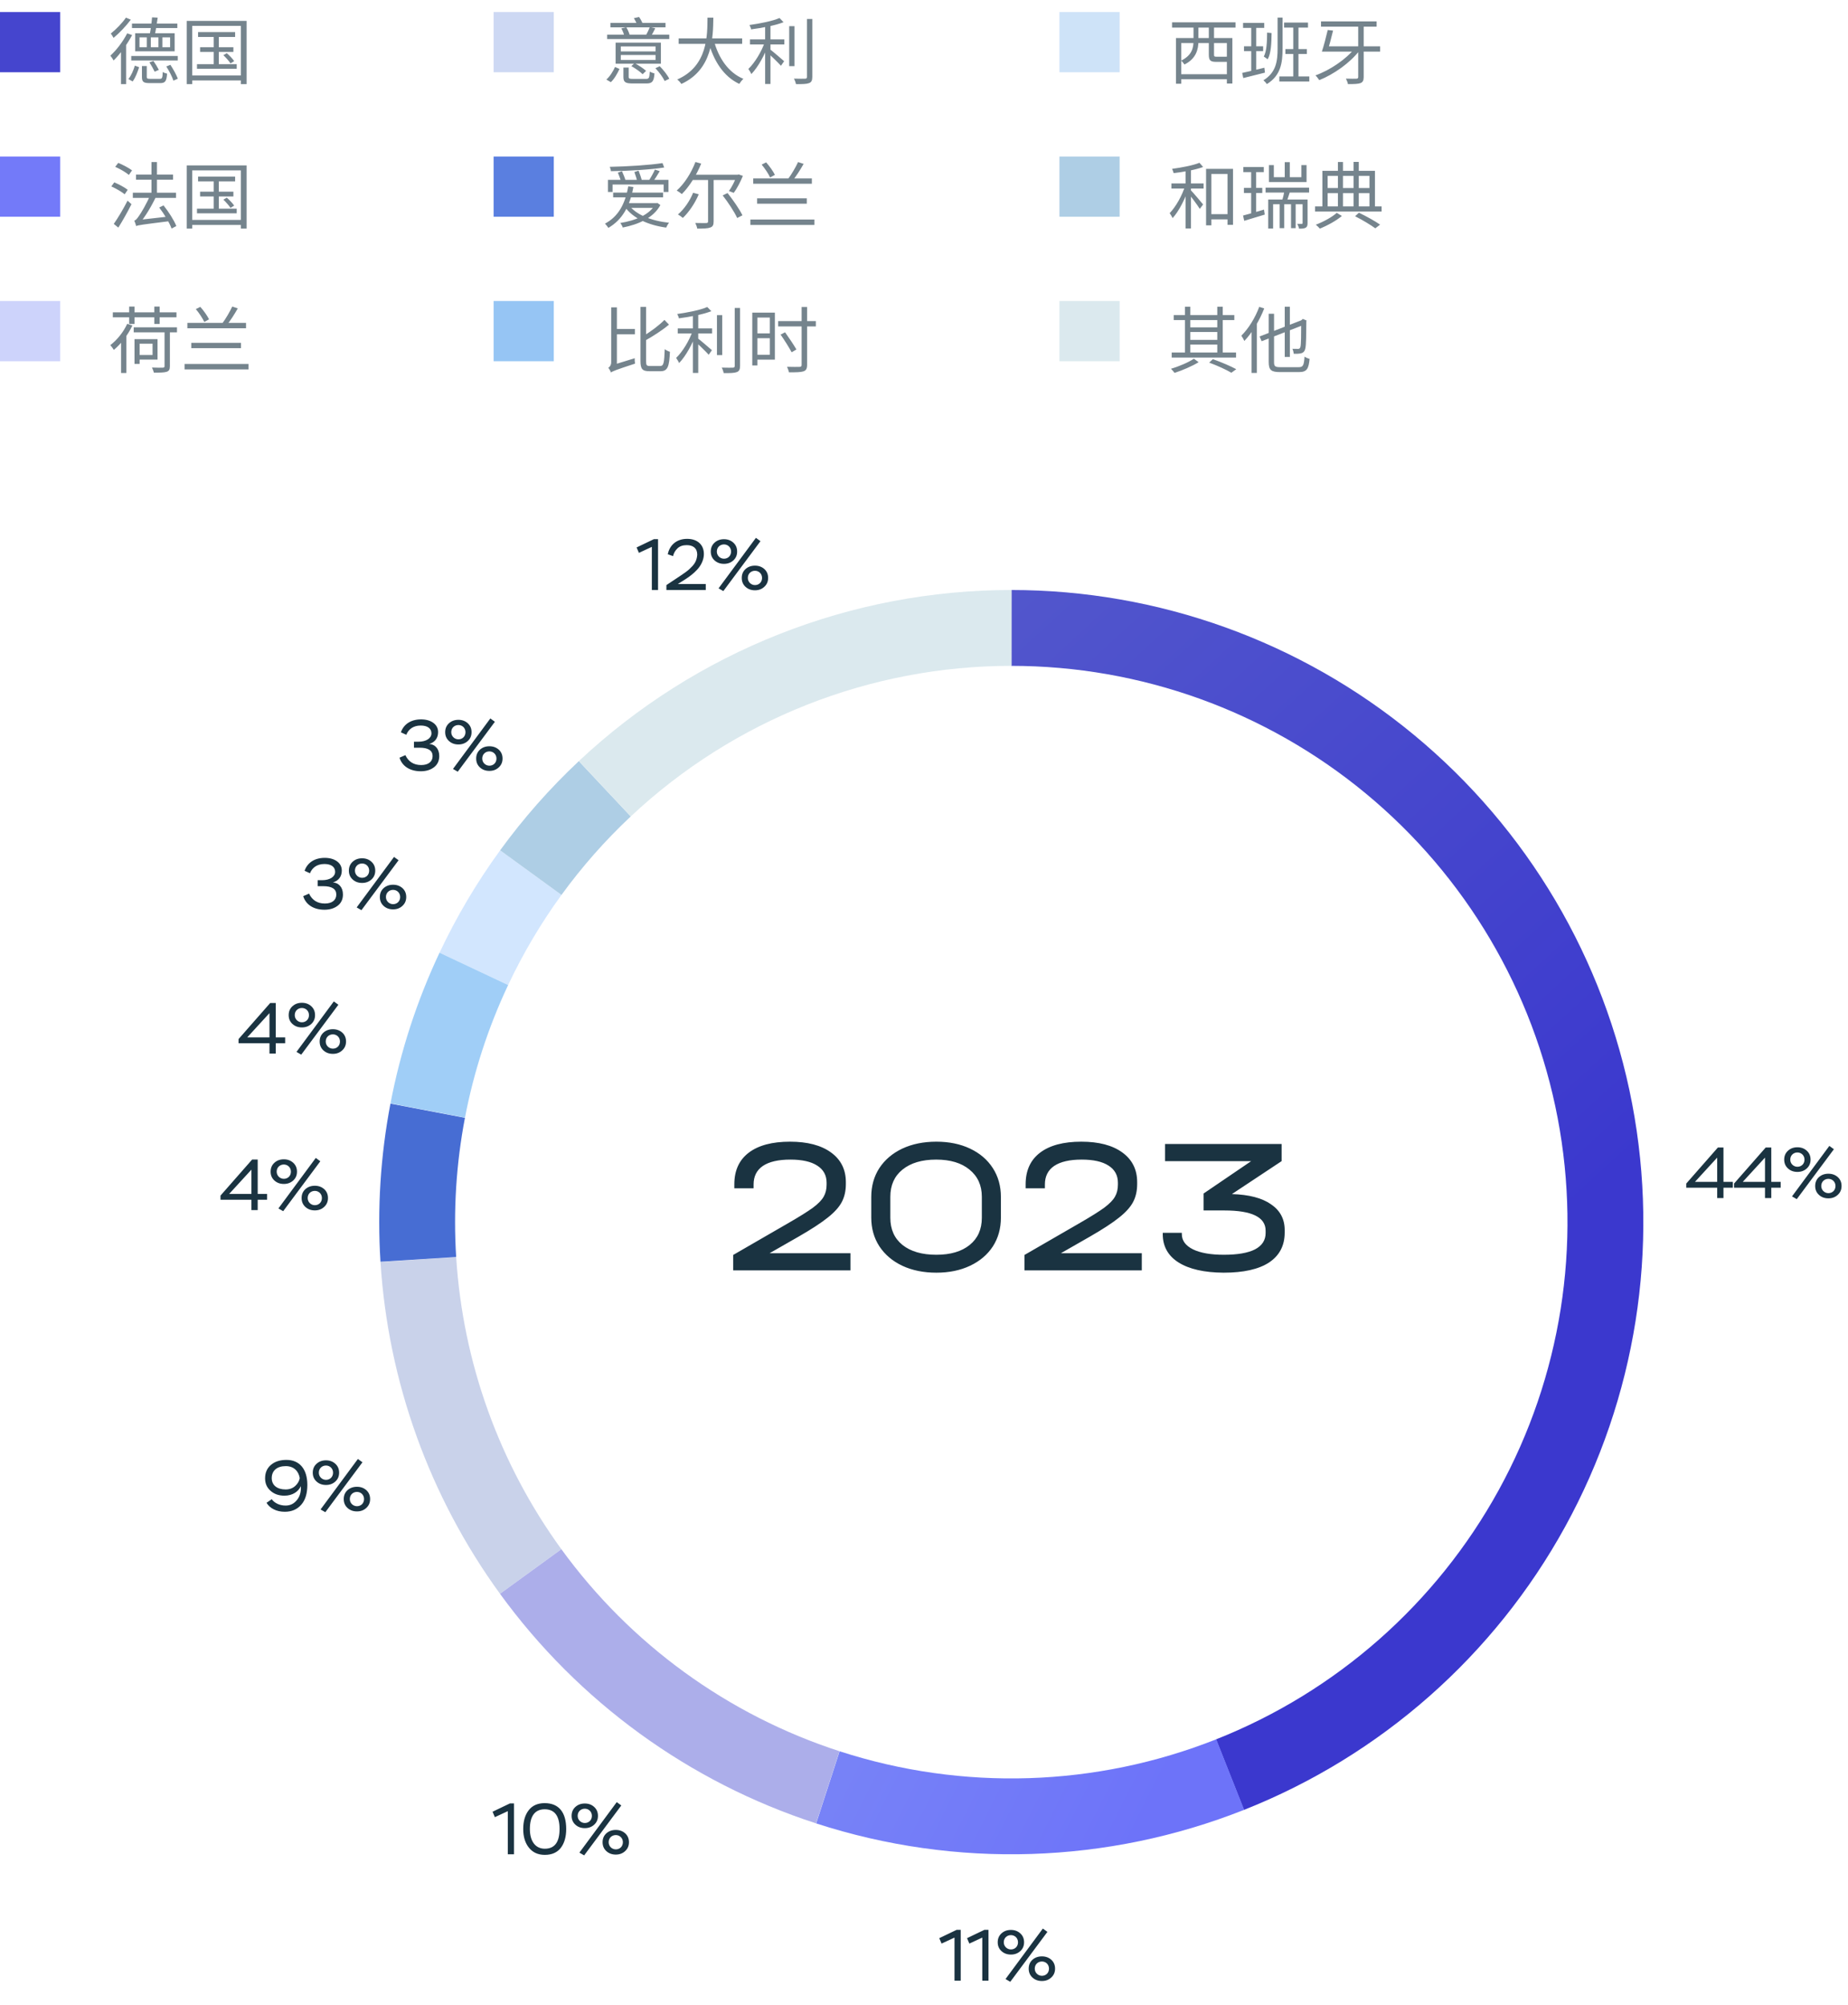 <svg width="307" height="333" viewBox="0 0 307 333" fill="none" xmlns="http://www.w3.org/2000/svg">
<path d="M286.312 199H285.268V197.284H280.132V196.588L285.388 190.6H286.312V196.312H287.872V197.284H286.312V199ZM285.268 192.28L281.572 196.312H285.268V192.28ZM294.255 199H293.211V197.284H288.075V196.588L293.331 190.6H294.255V196.312H295.815V197.284H294.255V199ZM293.211 192.28L289.515 196.312H293.211V192.28ZM298.489 199.18L297.697 198.724L303.901 190.336L304.657 190.888L298.489 199.18ZM296.401 192.616C296.401 192.016 296.605 191.524 297.025 191.14C297.445 190.756 297.961 190.564 298.597 190.564C299.221 190.564 299.737 190.756 300.157 191.14C300.577 191.524 300.781 192.016 300.781 192.616C300.781 193.204 300.577 193.696 300.157 194.08C299.737 194.464 299.221 194.656 298.597 194.656C297.961 194.656 297.445 194.464 297.025 194.08C296.605 193.696 296.401 193.204 296.401 192.616ZM297.409 192.616C297.409 193.3 297.961 193.804 298.597 193.804C299.257 193.804 299.773 193.324 299.773 192.616C299.773 191.908 299.233 191.428 298.597 191.428C297.937 191.428 297.409 191.908 297.409 192.616ZM302.173 198.472C301.753 198.088 301.549 197.596 301.549 196.996C301.549 196.396 301.753 195.904 302.173 195.52C302.593 195.148 303.109 194.956 303.745 194.956C304.369 194.956 304.885 195.148 305.305 195.52C305.725 195.904 305.929 196.396 305.929 196.996C305.929 197.584 305.725 198.076 305.305 198.46C304.885 198.856 304.369 199.048 303.745 199.048C303.109 199.048 302.593 198.856 302.173 198.472ZM302.557 196.996C302.557 197.68 303.109 198.184 303.745 198.184C304.405 198.184 304.921 197.704 304.921 196.996C304.921 196.288 304.381 195.808 303.745 195.808C303.085 195.808 302.557 196.288 302.557 196.996Z" fill="#1A3341"/>
<path d="M156.42 322.832L156.036 321.932L158.916 320.552H159.6V329H158.568V321.836L156.42 322.832ZM161.034 322.832L160.65 321.932L163.53 320.552H164.214V329H163.182V321.836L161.034 322.832ZM167.833 329.18L167.041 328.724L173.245 320.336L174.001 320.888L167.833 329.18ZM165.745 322.616C165.745 322.016 165.949 321.524 166.369 321.14C166.789 320.756 167.305 320.564 167.941 320.564C168.565 320.564 169.081 320.756 169.501 321.14C169.921 321.524 170.125 322.016 170.125 322.616C170.125 323.204 169.921 323.696 169.501 324.08C169.081 324.464 168.565 324.656 167.941 324.656C167.305 324.656 166.789 324.464 166.369 324.08C165.949 323.696 165.745 323.204 165.745 322.616ZM166.753 322.616C166.753 323.3 167.305 323.804 167.941 323.804C168.601 323.804 169.117 323.324 169.117 322.616C169.117 321.908 168.577 321.428 167.941 321.428C167.281 321.428 166.753 321.908 166.753 322.616ZM171.517 328.472C171.097 328.088 170.893 327.596 170.893 326.996C170.893 326.396 171.097 325.904 171.517 325.52C171.937 325.148 172.453 324.956 173.089 324.956C173.713 324.956 174.229 325.148 174.649 325.52C175.069 325.904 175.273 326.396 175.273 326.996C175.273 327.584 175.069 328.076 174.649 328.46C174.229 328.856 173.713 329.048 173.089 329.048C172.453 329.048 171.937 328.856 171.517 328.472ZM171.901 326.996C171.901 327.68 172.453 328.184 173.089 328.184C173.749 328.184 174.265 327.704 174.265 326.996C174.265 326.288 173.725 325.808 173.089 325.808C172.429 325.808 171.901 326.288 171.901 326.996Z" fill="#1A3341"/>
<path d="M82.211 301.832L81.827 300.932L84.707 299.552H85.391V308H84.359V300.836L82.211 301.832ZM86.921 303.8C86.921 302.504 87.221 301.46 87.833 300.68C88.433 299.9 89.321 299.504 90.485 299.504C92.873 299.504 94.061 301.076 94.061 303.8C94.061 305.108 93.761 306.14 93.173 306.92C92.573 307.7 91.685 308.096 90.509 308.096C89.381 308.096 88.505 307.7 87.869 306.908C87.233 306.116 86.921 305.084 86.921 303.8ZM88.025 303.8C88.025 305.852 88.961 307.076 90.509 307.076C92.141 307.076 92.957 305.984 92.957 303.8C92.957 301.616 92.129 300.524 90.485 300.524C88.817 300.524 88.025 301.724 88.025 303.8ZM97.045 308.18L96.253 307.724L102.457 299.336L103.213 299.888L97.045 308.18ZM94.957 301.616C94.957 301.016 95.161 300.524 95.581 300.14C96.001 299.756 96.517 299.564 97.153 299.564C97.777 299.564 98.293 299.756 98.713 300.14C99.133 300.524 99.337 301.016 99.337 301.616C99.337 302.204 99.133 302.696 98.713 303.08C98.293 303.464 97.777 303.656 97.153 303.656C96.517 303.656 96.001 303.464 95.581 303.08C95.161 302.696 94.957 302.204 94.957 301.616ZM95.965 301.616C95.965 302.3 96.517 302.804 97.153 302.804C97.813 302.804 98.329 302.324 98.329 301.616C98.329 300.908 97.789 300.428 97.153 300.428C96.493 300.428 95.965 300.908 95.965 301.616ZM100.729 307.472C100.309 307.088 100.105 306.596 100.105 305.996C100.105 305.396 100.309 304.904 100.729 304.52C101.149 304.148 101.665 303.956 102.301 303.956C102.925 303.956 103.441 304.148 103.861 304.52C104.281 304.904 104.485 305.396 104.485 305.996C104.485 306.584 104.281 307.076 103.861 307.46C103.441 307.856 102.925 308.048 102.301 308.048C101.665 308.048 101.149 307.856 100.729 307.472ZM101.113 305.996C101.113 306.68 101.665 307.184 102.301 307.184C102.961 307.184 103.477 306.704 103.477 305.996C103.477 305.288 102.937 304.808 102.301 304.808C101.641 304.808 101.113 305.288 101.113 305.996Z" fill="#1A3341"/>
<path d="M51.057 246.644C51.057 248.072 50.721 249.176 50.038 249.944C49.353 250.724 48.441 251.108 47.301 251.108C45.91 251.108 44.818 250.52 44.278 249.62L45.142 249.02C45.621 249.692 46.498 250.076 47.446 250.076C48.225 250.076 48.849 249.764 49.342 249.14C49.834 248.528 50.038 247.76 49.977 246.848C49.581 247.76 48.586 248.432 47.254 248.432C46.318 248.432 45.55 248.168 44.95 247.628C44.337 247.1 44.038 246.404 44.038 245.552C44.038 244.616 44.361 243.872 45.01 243.32C45.657 242.768 46.522 242.492 47.59 242.492C49.749 242.492 51.057 244.004 51.057 246.644ZM49.797 245.516C49.617 244.4 48.849 243.524 47.469 243.524C46.029 243.524 45.142 244.268 45.142 245.516C45.142 246.704 46.041 247.4 47.446 247.4C48.081 247.4 48.621 247.208 49.041 246.824C49.462 246.44 49.714 246.008 49.797 245.516ZM54.045 251.18L53.253 250.724L59.457 242.336L60.213 242.888L54.045 251.18ZM51.957 244.616C51.957 244.016 52.161 243.524 52.581 243.14C53.001 242.756 53.517 242.564 54.153 242.564C54.777 242.564 55.293 242.756 55.713 243.14C56.133 243.524 56.337 244.016 56.337 244.616C56.337 245.204 56.133 245.696 55.713 246.08C55.293 246.464 54.777 246.656 54.153 246.656C53.517 246.656 53.001 246.464 52.581 246.08C52.161 245.696 51.957 245.204 51.957 244.616ZM52.965 244.616C52.965 245.3 53.517 245.804 54.153 245.804C54.813 245.804 55.329 245.324 55.329 244.616C55.329 243.908 54.789 243.428 54.153 243.428C53.493 243.428 52.965 243.908 52.965 244.616ZM57.729 250.472C57.309 250.088 57.105 249.596 57.105 248.996C57.105 248.396 57.309 247.904 57.729 247.52C58.149 247.148 58.665 246.956 59.301 246.956C59.925 246.956 60.441 247.148 60.861 247.52C61.281 247.904 61.485 248.396 61.485 248.996C61.485 249.584 61.281 250.076 60.861 250.46C60.441 250.856 59.925 251.048 59.301 251.048C58.665 251.048 58.149 250.856 57.729 250.472ZM58.113 248.996C58.113 249.68 58.665 250.184 59.301 250.184C59.961 250.184 60.477 249.704 60.477 248.996C60.477 248.288 59.937 247.808 59.301 247.808C58.641 247.808 58.113 248.288 58.113 248.996Z" fill="#1A3341"/>
<path d="M42.811 201H41.767V199.284H36.631V198.588L41.887 192.6H42.811V198.312H44.371V199.284H42.811V201ZM41.767 194.28L38.071 198.312H41.767V194.28ZM47.045 201.18L46.253 200.724L52.457 192.336L53.213 192.888L47.045 201.18ZM44.957 194.616C44.957 194.016 45.161 193.524 45.581 193.14C46.001 192.756 46.517 192.564 47.153 192.564C47.777 192.564 48.293 192.756 48.713 193.14C49.133 193.524 49.337 194.016 49.337 194.616C49.337 195.204 49.133 195.696 48.713 196.08C48.293 196.464 47.777 196.656 47.153 196.656C46.517 196.656 46.001 196.464 45.581 196.08C45.161 195.696 44.957 195.204 44.957 194.616ZM45.965 194.616C45.965 195.3 46.517 195.804 47.153 195.804C47.813 195.804 48.329 195.324 48.329 194.616C48.329 193.908 47.789 193.428 47.153 193.428C46.493 193.428 45.965 193.908 45.965 194.616ZM50.729 200.472C50.309 200.088 50.105 199.596 50.105 198.996C50.105 198.396 50.309 197.904 50.729 197.52C51.149 197.148 51.665 196.956 52.301 196.956C52.925 196.956 53.441 197.148 53.861 197.52C54.281 197.904 54.485 198.396 54.485 198.996C54.485 199.584 54.281 200.076 53.861 200.46C53.441 200.856 52.925 201.048 52.301 201.048C51.665 201.048 51.149 200.856 50.729 200.472ZM51.113 198.996C51.113 199.68 51.665 200.184 52.301 200.184C52.961 200.184 53.477 199.704 53.477 198.996C53.477 198.288 52.937 197.808 52.301 197.808C51.641 197.808 51.113 198.288 51.113 198.996Z" fill="#1A3341"/>
<path d="M45.811 175H44.767V173.284H39.631V172.588L44.887 166.6H45.811V172.312H47.371V173.284H45.811V175ZM44.767 168.28L41.071 172.312H44.767V168.28ZM50.045 175.18L49.253 174.724L55.457 166.336L56.213 166.888L50.045 175.18ZM47.957 168.616C47.957 168.016 48.161 167.524 48.581 167.14C49.001 166.756 49.517 166.564 50.153 166.564C50.777 166.564 51.293 166.756 51.713 167.14C52.133 167.524 52.337 168.016 52.337 168.616C52.337 169.204 52.133 169.696 51.713 170.08C51.293 170.464 50.777 170.656 50.153 170.656C49.517 170.656 49.001 170.464 48.581 170.08C48.161 169.696 47.957 169.204 47.957 168.616ZM48.965 168.616C48.965 169.3 49.517 169.804 50.153 169.804C50.813 169.804 51.329 169.324 51.329 168.616C51.329 167.908 50.789 167.428 50.153 167.428C49.493 167.428 48.965 167.908 48.965 168.616ZM53.729 174.472C53.309 174.088 53.105 173.596 53.105 172.996C53.105 172.396 53.309 171.904 53.729 171.52C54.149 171.148 54.665 170.956 55.301 170.956C55.925 170.956 56.441 171.148 56.861 171.52C57.281 171.904 57.485 172.396 57.485 172.996C57.485 173.584 57.281 174.076 56.861 174.46C56.441 174.856 55.925 175.048 55.301 175.048C54.665 175.048 54.149 174.856 53.729 174.472ZM54.113 172.996C54.113 173.68 54.665 174.184 55.301 174.184C55.961 174.184 56.477 173.704 56.477 172.996C56.477 172.288 55.937 171.808 55.301 171.808C54.641 171.808 54.113 172.288 54.113 172.996Z" fill="#1A3341"/>
<path d="M51.499 145.048L50.599 144.64C51.043 143.344 52.207 142.492 53.947 142.492C54.775 142.492 55.459 142.684 55.987 143.068C56.515 143.452 56.779 143.968 56.779 144.604C56.779 145.576 56.263 146.296 55.303 146.572C56.227 146.632 56.971 147.328 56.971 148.576C56.971 149.368 56.683 149.992 56.107 150.436C55.531 150.88 54.799 151.108 53.899 151.108C52.063 151.108 50.791 150.232 50.371 148.852L51.343 148.432C51.859 149.524 52.735 150.076 53.971 150.076C55.135 150.076 55.867 149.536 55.867 148.588C55.867 147.664 55.147 147.196 53.707 147.196H52.771V146.2H53.515C54.823 146.2 55.675 145.612 55.675 144.808C55.675 143.98 54.991 143.512 53.899 143.512C52.615 143.512 51.835 144.172 51.499 145.048ZM60.045 151.18L59.253 150.724L65.457 142.336L66.213 142.888L60.045 151.18ZM57.957 144.616C57.957 144.016 58.161 143.524 58.581 143.14C59.001 142.756 59.517 142.564 60.153 142.564C60.777 142.564 61.293 142.756 61.713 143.14C62.133 143.524 62.337 144.016 62.337 144.616C62.337 145.204 62.133 145.696 61.713 146.08C61.293 146.464 60.777 146.656 60.153 146.656C59.517 146.656 59.001 146.464 58.581 146.08C58.161 145.696 57.957 145.204 57.957 144.616ZM58.965 144.616C58.965 145.3 59.517 145.804 60.153 145.804C60.813 145.804 61.329 145.324 61.329 144.616C61.329 143.908 60.789 143.428 60.153 143.428C59.493 143.428 58.965 143.908 58.965 144.616ZM63.729 150.472C63.309 150.088 63.105 149.596 63.105 148.996C63.105 148.396 63.309 147.904 63.729 147.52C64.149 147.148 64.665 146.956 65.301 146.956C65.925 146.956 66.441 147.148 66.861 147.52C67.281 147.904 67.485 148.396 67.485 148.996C67.485 149.584 67.281 150.076 66.861 150.46C66.441 150.856 65.925 151.048 65.301 151.048C64.665 151.048 64.149 150.856 63.729 150.472ZM64.113 148.996C64.113 149.68 64.665 150.184 65.301 150.184C65.961 150.184 66.477 149.704 66.477 148.996C66.477 148.288 65.937 147.808 65.301 147.808C64.641 147.808 64.113 148.288 64.113 148.996Z" fill="#1A3341"/>
<path d="M67.499 122.048L66.599 121.64C67.043 120.344 68.207 119.492 69.947 119.492C70.775 119.492 71.459 119.684 71.987 120.068C72.515 120.452 72.779 120.968 72.779 121.604C72.779 122.576 72.263 123.296 71.303 123.572C72.227 123.632 72.971 124.328 72.971 125.576C72.971 126.368 72.683 126.992 72.107 127.436C71.531 127.88 70.799 128.108 69.899 128.108C68.063 128.108 66.791 127.232 66.371 125.852L67.343 125.432C67.859 126.524 68.735 127.076 69.971 127.076C71.135 127.076 71.867 126.536 71.867 125.588C71.867 124.664 71.147 124.196 69.707 124.196H68.771V123.2H69.515C70.823 123.2 71.675 122.612 71.675 121.808C71.675 120.98 70.991 120.512 69.899 120.512C68.615 120.512 67.835 121.172 67.499 122.048ZM76.045 128.18L75.253 127.724L81.457 119.336L82.213 119.888L76.045 128.18ZM73.957 121.616C73.957 121.016 74.161 120.524 74.581 120.14C75.001 119.756 75.517 119.564 76.153 119.564C76.777 119.564 77.293 119.756 77.713 120.14C78.133 120.524 78.337 121.016 78.337 121.616C78.337 122.204 78.133 122.696 77.713 123.08C77.293 123.464 76.777 123.656 76.153 123.656C75.517 123.656 75.001 123.464 74.581 123.08C74.161 122.696 73.957 122.204 73.957 121.616ZM74.965 121.616C74.965 122.3 75.517 122.804 76.153 122.804C76.813 122.804 77.329 122.324 77.329 121.616C77.329 120.908 76.789 120.428 76.153 120.428C75.493 120.428 74.965 120.908 74.965 121.616ZM79.729 127.472C79.309 127.088 79.105 126.596 79.105 125.996C79.105 125.396 79.309 124.904 79.729 124.52C80.149 124.148 80.665 123.956 81.301 123.956C81.925 123.956 82.441 124.148 82.861 124.52C83.281 124.904 83.485 125.396 83.485 125.996C83.485 126.584 83.281 127.076 82.861 127.46C82.441 127.856 81.925 128.048 81.301 128.048C80.665 128.048 80.149 127.856 79.729 127.472ZM80.113 125.996C80.113 126.68 80.665 127.184 81.301 127.184C81.961 127.184 82.477 126.704 82.477 125.996C82.477 125.288 81.937 124.808 81.301 124.808C80.641 124.808 80.113 125.288 80.113 125.996Z" fill="#1A3341"/>
<path d="M106.139 91.832L105.755 90.932L108.635 89.552H109.319V98H108.287V90.836L106.139 91.832ZM111.81 92.372L110.934 92.06C111.234 90.572 112.362 89.504 114.15 89.504C115.878 89.504 116.934 90.5 116.934 92.024C116.934 92.828 116.586 93.632 116.154 94.208C115.938 94.508 115.662 94.796 115.338 95.096C114.678 95.684 114.21 95.996 113.526 96.428L112.602 97.004H117.246V98H110.706V97.184L112.53 95.972C112.854 95.768 113.082 95.612 113.214 95.516C113.346 95.432 113.562 95.276 113.85 95.072C114.138 94.868 114.354 94.688 114.498 94.556C114.63 94.424 114.81 94.256 115.014 94.04C115.566 93.44 115.77 92.888 115.83 92.132C115.83 91.04 115.122 90.548 114.078 90.548C113.43 90.548 112.914 90.728 112.542 91.088C112.17 91.448 111.918 91.88 111.81 92.372ZM120.165 98.18L119.373 97.724L125.577 89.336L126.333 89.888L120.165 98.18ZM118.077 91.616C118.077 91.016 118.281 90.524 118.701 90.14C119.121 89.756 119.637 89.564 120.273 89.564C120.897 89.564 121.413 89.756 121.833 90.14C122.253 90.524 122.457 91.016 122.457 91.616C122.457 92.204 122.253 92.696 121.833 93.08C121.413 93.464 120.897 93.656 120.273 93.656C119.637 93.656 119.121 93.464 118.701 93.08C118.281 92.696 118.077 92.204 118.077 91.616ZM119.085 91.616C119.085 92.3 119.637 92.804 120.273 92.804C120.933 92.804 121.449 92.324 121.449 91.616C121.449 90.908 120.909 90.428 120.273 90.428C119.613 90.428 119.085 90.908 119.085 91.616ZM123.849 97.472C123.429 97.088 123.225 96.596 123.225 95.996C123.225 95.396 123.429 94.904 123.849 94.52C124.269 94.148 124.785 93.956 125.421 93.956C126.045 93.956 126.561 94.148 126.981 94.52C127.401 94.904 127.605 95.396 127.605 95.996C127.605 96.584 127.401 97.076 126.981 97.46C126.561 97.856 126.045 98.048 125.421 98.048C124.785 98.048 124.269 97.856 123.849 97.472ZM124.233 95.996C124.233 96.68 124.785 97.184 125.421 97.184C126.081 97.184 126.597 96.704 126.597 95.996C126.597 95.288 126.057 94.808 125.421 94.808C124.761 94.808 124.233 95.288 124.233 95.996Z" fill="#1A3341"/>
<path d="M141.287 208.163V211.011H121.799V208.451L131.047 203.107C132.86 202.061 134.204 201.219 135.079 200.579C135.954 199.917 136.54 199.309 136.839 198.755C137.159 198.2 137.319 197.539 137.319 196.771V196.451C137.319 195.213 136.796 194.264 135.751 193.603C134.727 192.941 133.244 192.611 131.303 192.611C129.298 192.611 127.772 192.963 126.727 193.667C125.703 194.371 125.191 195.395 125.191 196.739V197.379H121.991V196.707C121.991 194.424 122.791 192.675 124.391 191.459C125.991 190.243 128.274 189.635 131.239 189.635C134.14 189.635 136.412 190.232 138.055 191.427C139.698 192.621 140.519 194.264 140.519 196.355V196.675C140.519 197.805 140.295 198.797 139.847 199.651C139.399 200.504 138.62 201.368 137.511 202.243C136.423 203.117 134.823 204.163 132.711 205.379L127.847 208.163H141.287ZM155.555 211.395C153.422 211.395 151.534 211.011 149.891 210.243C148.27 209.475 147.001 208.397 146.083 207.011C145.187 205.624 144.739 204.035 144.739 202.243V198.819C144.739 197.005 145.187 195.405 146.083 194.019C147.001 192.632 148.27 191.555 149.891 190.787C151.534 190.019 153.422 189.635 155.555 189.635C157.667 189.635 159.534 190.019 161.155 190.787C162.777 191.555 164.035 192.632 164.931 194.019C165.827 195.405 166.275 197.005 166.275 198.819V202.243C166.275 204.056 165.827 205.656 164.931 207.043C164.035 208.408 162.777 209.475 161.155 210.243C159.534 211.011 157.667 211.395 155.555 211.395ZM155.555 208.419C157.902 208.419 159.747 207.875 161.091 206.787C162.435 205.699 163.107 204.195 163.107 202.275V198.787C163.107 196.888 162.425 195.384 161.059 194.275C159.715 193.165 157.87 192.611 155.523 192.611C153.155 192.611 151.289 193.165 149.923 194.275C148.579 195.363 147.907 196.867 147.907 198.787V202.275C147.907 204.195 148.579 205.699 149.923 206.787C151.289 207.875 153.166 208.419 155.555 208.419ZM189.68 208.163V211.011H170.192V208.451L179.44 203.107C181.253 202.061 182.597 201.219 183.472 200.579C184.346 199.917 184.933 199.309 185.232 198.755C185.552 198.2 185.712 197.539 185.712 196.771V196.451C185.712 195.213 185.189 194.264 184.144 193.603C183.12 192.941 181.637 192.611 179.696 192.611C177.69 192.611 176.165 192.963 175.12 193.667C174.096 194.371 173.584 195.395 173.584 196.739V197.379H170.384V196.707C170.384 194.424 171.184 192.675 172.784 191.459C174.384 190.243 176.666 189.635 179.632 189.635C182.533 189.635 184.805 190.232 186.448 191.427C188.09 192.621 188.912 194.264 188.912 196.355V196.675C188.912 197.805 188.688 198.797 188.24 199.651C187.792 200.504 187.013 201.368 185.904 202.243C184.816 203.117 183.216 204.163 181.104 205.379L176.24 208.163H189.68ZM204.652 198.339C207.489 198.424 209.654 198.989 211.148 200.035C212.662 201.059 213.42 202.488 213.42 204.323V204.739C213.42 206.893 212.556 208.547 210.828 209.699C209.1 210.829 206.582 211.395 203.276 211.395C200.054 211.373 197.558 210.808 195.788 209.699C194.038 208.589 193.164 207.021 193.164 204.995V204.771H196.332V204.995C196.332 206.061 196.95 206.904 198.188 207.523C199.425 208.12 201.132 208.419 203.308 208.419C205.59 208.419 207.318 208.12 208.492 207.523C209.665 206.904 210.252 205.997 210.252 204.803V204.419C210.252 202.179 207.969 201.059 203.404 201.059H199.948V198.243L207.852 192.867H193.548V190.019H212.908V192.867L204.652 198.339Z" fill="#1A3341"/>
<path d="M168 98C192.434 98 216.103 106.521 234.93 122.096C253.756 137.671 266.562 159.324 271.14 183.325C275.719 207.326 271.783 232.173 260.012 253.584C248.241 274.996 229.371 291.632 206.653 300.627L202.015 288.911C222.007 280.996 238.612 266.356 248.971 247.514C259.329 228.672 262.792 206.807 258.763 185.686C254.734 164.565 243.465 145.51 226.898 131.805C210.331 118.099 189.502 110.6 168 110.6V98Z" fill="url(#paint0_linear_7005_27940)"/>
<path d="M206.688 300.613C183.974 309.615 158.83 310.415 135.589 302.873L139.479 290.888C159.931 297.525 182.057 296.822 202.046 288.899L206.688 300.613Z" fill="url(#paint1_linear_7005_27940)"/>
<path d="M83.059 264.725C71.346 248.607 64.461 229.488 63.208 209.603L75.783 208.81C76.885 226.309 82.944 243.134 93.252 257.318L83.059 264.725Z" fill="url(#paint2_linear_7005_27940)"/>
<path d="M135.57 302.866C114.48 296.018 96.1 282.668 83.063 264.731L93.256 257.324C104.728 273.108 120.902 284.856 139.461 290.882L135.57 302.866Z" fill="url(#paint3_linear_7005_27940)"/>
<path d="M63.206 209.577C62.654 200.786 63.211 191.961 64.863 183.309L77.239 185.672C75.786 193.285 75.296 201.052 75.781 208.788L63.206 209.577Z" fill="url(#paint4_linear_7005_27940)"/>
<path d="M73.016 158.245C75.83 152.272 79.201 146.579 83.085 141.239L93.275 148.651C89.857 153.349 86.89 158.36 84.414 163.616L73.016 158.245Z" fill="url(#paint5_linear_7005_27940)"/>
<path d="M64.87 183.273C66.525 174.622 69.261 166.213 73.016 158.245L84.414 163.616C81.11 170.627 78.702 178.027 77.245 185.64L64.87 183.273Z" fill="url(#paint6_linear_7005_27940)"/>
<path d="M83.084 141.24C86.967 135.901 91.346 130.94 96.161 126.423L104.781 135.612C100.544 139.587 96.691 143.953 93.274 148.651L83.084 141.24Z" fill="#AECEE5"/>
<path d="M96.167 126.417C115.646 108.146 141.355 97.984 168.061 98L168.054 110.6C144.552 110.586 121.928 119.529 104.787 135.607L96.167 126.417Z" fill="#DBE9EE"/>
<rect y="2" width="10" height="10" fill="#4545CE"/>
<path d="M21.924 3.916H29.46V4.66H21.924V3.916ZM21.804 9.304H29.532V10.048H21.804V9.304ZM24.828 10.36L25.488 10.12C25.812 10.588 26.208 11.236 26.388 11.608L25.692 11.908C25.512 11.512 25.128 10.84 24.828 10.36ZM23.58 10.972H24.384V12.784C24.384 13.036 24.468 13.096 24.936 13.096C25.14 13.096 26.244 13.096 26.532 13.096C26.928 13.096 27 12.964 27.036 11.956C27.204 12.076 27.528 12.184 27.756 12.232C27.672 13.504 27.432 13.804 26.616 13.804C26.412 13.804 25.068 13.804 24.852 13.804C23.832 13.804 23.58 13.588 23.58 12.784V10.972ZM22.404 10.9L23.112 11.164C22.86 11.932 22.512 12.904 22.032 13.528L21.324 13.132C21.804 12.568 22.188 11.62 22.404 10.9ZM27.624 11.044L28.308 10.768C28.788 11.488 29.316 12.46 29.544 13.072L28.812 13.396C28.608 12.784 28.116 11.788 27.624 11.044ZM26.976 6.208V7.84H28.26V6.208H26.976ZM25.056 6.208V7.84H26.316V6.208H25.056ZM23.172 6.208V7.84H24.384V6.208H23.172ZM22.452 5.524H29.016V8.524H22.452V5.524ZM25.26 2.884L26.196 2.932C26.052 3.916 25.884 5.068 25.716 5.776L24.876 5.704C25.032 4.948 25.2 3.724 25.26 2.884ZM21.132 5.536L21.948 5.824C21.144 7.348 19.956 8.98 18.876 10.048C18.78 9.868 18.504 9.436 18.336 9.244C19.356 8.32 20.436 6.892 21.132 5.536ZM20.916 2.932L21.732 3.268C20.976 4.288 19.836 5.488 18.864 6.292C18.768 6.1 18.552 5.752 18.408 5.572C19.284 4.876 20.352 3.784 20.916 2.932ZM20.1 7.78L20.52 7.348L20.952 7.48V13.972H20.1V7.78ZM32.904 5.332H39.06V6.136H32.904V5.332ZM33.24 7.84H38.772V8.632H33.24V7.84ZM32.724 10.66H39.324V11.428H32.724V10.66ZM35.508 5.584H36.348V11.068H35.508V5.584ZM37.104 9.16L37.68 8.836C38.136 9.232 38.664 9.784 38.904 10.156L38.292 10.528C38.052 10.156 37.536 9.568 37.104 9.16ZM31.02 3.472H40.968V13.972H40.008V4.3H31.932V13.972H31.02V3.472ZM31.512 12.532H40.452V13.36H31.512V12.532Z" fill="#1A3341" fill-opacity="0.6"/>
<rect y="26" width="10" height="10" fill="#737AF9"/>
<path d="M19.14 27.712L19.644 27.052C20.424 27.376 21.42 27.904 21.936 28.3L21.408 29.056C20.928 28.636 19.944 28.06 19.14 27.712ZM18.492 30.964L18.984 30.292C19.74 30.604 20.724 31.132 21.216 31.528L20.712 32.272C20.244 31.876 19.272 31.312 18.492 30.964ZM18.9 37.192C19.548 36.28 20.496 34.696 21.192 33.328L21.84 33.916C21.204 35.188 20.364 36.688 19.656 37.804L18.9 37.192ZM25.164 26.92H26.076V32.572H25.164V26.92ZM22.068 32.008H29.244V32.872H22.068V32.008ZM22.596 28.996H28.752V29.848H22.596V28.996ZM26.448 34.468L27.168 34.12C28.02 35.188 28.932 36.604 29.292 37.552L28.5 37.96C28.176 37.024 27.276 35.548 26.448 34.468ZM22.62 37.552L22.596 36.832L23.112 36.52L28.008 35.968C27.996 36.208 28.032 36.556 28.068 36.748C23.472 37.324 22.944 37.396 22.62 37.552ZM22.62 37.552C22.572 37.348 22.428 36.904 22.308 36.652C22.548 36.592 22.788 36.304 23.088 35.86C23.4 35.44 24.42 33.772 25.032 32.212L25.98 32.536C25.212 34.192 24.204 35.86 23.256 37.024V37.048C23.256 37.048 22.62 37.36 22.62 37.552ZM32.904 29.332H39.06V30.136H32.904V29.332ZM33.24 31.84H38.772V32.632H33.24V31.84ZM32.724 34.66H39.324V35.428H32.724V34.66ZM35.508 29.584H36.348V35.068H35.508V29.584ZM37.104 33.16L37.68 32.836C38.136 33.232 38.664 33.784 38.904 34.156L38.292 34.528C38.052 34.156 37.536 33.568 37.104 33.16ZM31.02 27.472H40.968V37.972H40.008V28.3H31.932V37.972H31.02V27.472ZM31.512 36.532H40.452V37.36H31.512V36.532Z" fill="#1A3341" fill-opacity="0.6"/>
<rect y="50" width="10" height="10" fill="#CDD3FB"/>
<path d="M22.212 54.364H29.4V55.204H22.212V54.364ZM27.336 54.76H28.224V60.82C28.224 61.36 28.092 61.624 27.684 61.756C27.276 61.888 26.616 61.9 25.56 61.9C25.512 61.66 25.368 61.3 25.248 61.048C26.064 61.084 26.832 61.084 27.048 61.072C27.264 61.06 27.336 61 27.336 60.82V54.76ZM21.132 53.788L21.996 54.064C21.264 55.624 20.088 57.148 18.912 58.12C18.804 57.928 18.504 57.52 18.324 57.328C19.44 56.476 20.508 55.168 21.132 53.788ZM22.776 56.332H26.172V59.728H22.776V58.972H25.344V57.088H22.776V56.332ZM22.344 56.332H23.196V60.448H22.344V56.332ZM18.744 51.88H29.316V52.708H18.744V51.88ZM21.456 50.92H22.344V53.812H21.456V50.92ZM25.632 50.92H26.52V53.812H25.632V50.92ZM20.112 56.2L20.988 55.324V55.336V61.96H20.112V56.2ZM32.532 51.34L33.276 50.968C33.84 51.604 34.464 52.48 34.728 53.044L33.936 53.476C33.684 52.912 33.084 52 32.532 51.34ZM38.58 50.92L39.504 51.22C38.964 52.18 38.244 53.308 37.656 54.016L36.9 53.752C37.464 53.008 38.184 51.784 38.58 50.92ZM31.776 56.944H40.032V57.832H31.776V56.944ZM30.66 60.46H41.292V61.36H30.66V60.46ZM31.128 53.632H40.872V54.52H31.128V53.632Z" fill="#1A3341" fill-opacity="0.6"/>
<rect x="82" y="2" width="10" height="10" fill="#CDD8F3"/>
<path d="M103.564 11.224H104.44V12.772C104.44 13.048 104.548 13.108 105.172 13.108C105.46 13.108 106.912 13.108 107.296 13.108C107.812 13.108 107.884 12.964 107.944 11.896C108.136 12.016 108.496 12.136 108.724 12.196C108.628 13.54 108.352 13.864 107.38 13.864C107.116 13.864 105.364 13.864 105.112 13.864C103.876 13.864 103.564 13.636 103.564 12.772V11.224ZM104.884 10.984L105.412 10.492C106.084 10.828 106.912 11.38 107.332 11.776L106.756 12.328C106.372 11.932 105.556 11.356 104.884 10.984ZM108.88 11.332L109.6 10.996C110.212 11.62 110.896 12.484 111.184 13.084L110.416 13.456C110.152 12.868 109.492 11.98 108.88 11.332ZM102.172 11.128L102.916 11.452C102.568 12.184 102.088 13.084 101.476 13.648L100.732 13.216C101.332 12.688 101.86 11.824 102.172 11.128ZM101.404 3.808H110.56V4.54H101.404V3.808ZM100.864 5.752H111.184V6.484H100.864V5.752ZM103.216 4.72L104.044 4.528C104.272 4.9 104.5 5.416 104.584 5.752L103.72 5.98C103.648 5.632 103.444 5.104 103.216 4.72ZM107.944 4.492L108.856 4.696C108.592 5.224 108.328 5.74 108.076 6.124L107.284 5.908C107.512 5.512 107.8 4.9 107.944 4.492ZM103.132 9.136V9.964H108.904V9.136H103.132ZM103.132 7.708V8.536H108.904V7.708H103.132ZM102.268 7.084H109.792V10.588H102.268V7.084ZM105.304 3.016L106.168 2.824C106.444 3.208 106.72 3.748 106.828 4.108L105.916 4.336C105.82 3.976 105.556 3.424 105.304 3.016ZM112.744 6.376H123.292V7.288H112.744V6.376ZM118.588 6.736C119.368 9.64 121 12.064 123.496 13.096C123.268 13.3 122.968 13.684 122.812 13.936C120.22 12.712 118.588 10.18 117.688 6.952L118.588 6.736ZM117.532 2.932H118.504C118.456 6.076 118.432 11.548 113.188 13.948C113.044 13.708 112.756 13.384 112.504 13.204C117.604 10.984 117.508 5.812 117.532 2.932ZM124.588 6.544H130.3V7.384H124.588V6.544ZM131.104 4.348H131.98V10.984H131.104V4.348ZM127.108 3.94H127.996V13.948H127.108V3.94ZM134.056 3.148H134.944V12.76C134.944 13.384 134.788 13.66 134.404 13.804C134.008 13.96 133.336 13.984 132.232 13.972C132.184 13.72 132.04 13.324 131.896 13.06C132.76 13.084 133.504 13.084 133.732 13.072C133.96 13.072 134.056 13 134.056 12.772V3.148ZM129.496 2.992L130.168 3.688C128.776 4.24 126.604 4.636 124.78 4.876C124.744 4.66 124.612 4.348 124.504 4.156C126.28 3.904 128.368 3.496 129.496 2.992ZM127.072 6.928L127.72 7.192C127.108 9.016 125.932 11.164 124.816 12.304C124.708 12.04 124.48 11.68 124.324 11.452C125.38 10.444 126.544 8.536 127.072 6.928ZM127.876 8.164C128.332 8.488 129.88 9.832 130.264 10.168L129.736 10.924C129.244 10.372 127.936 9.112 127.384 8.644L127.876 8.164Z" fill="#1A3341" fill-opacity="0.6"/>
<rect x="82" y="26" width="10" height="10" fill="#5A7FE0"/>
<path d="M100.996 29.872H111.052V31.888H110.248V30.652H101.764V31.888H100.996V29.872ZM102.64 28.684L103.324 28.432C103.564 28.948 103.84 29.632 103.936 30.052L103.228 30.364C103.132 29.932 102.88 29.224 102.64 28.684ZM105.388 28.576L106.084 28.348C106.3 28.888 106.54 29.596 106.648 30.016L105.916 30.292C105.82 29.86 105.58 29.116 105.388 28.576ZM110.056 27.088L110.344 27.82C108.1 28.18 104.44 28.396 101.488 28.432C101.476 28.216 101.38 27.904 101.296 27.712C104.272 27.652 107.944 27.424 110.056 27.088ZM108.796 28.168L109.6 28.432C109.216 29.08 108.772 29.8 108.388 30.28L107.752 30.04C108.1 29.536 108.556 28.732 108.796 28.168ZM104.428 34C105.628 35.68 108.22 36.688 111.148 37C110.968 37.204 110.764 37.564 110.668 37.804C107.716 37.396 105.136 36.268 103.768 34.312L104.428 34ZM104.02 33.736H109.18V34.528H104.02V33.736ZM108.892 33.736H109.072L109.216 33.712L109.708 34.06C108.544 36.208 106.036 37.288 103.456 37.792C103.396 37.576 103.18 37.204 103.048 37.036C105.544 36.64 107.932 35.68 108.892 33.88V33.736ZM101.86 31.996H110.152V32.776H101.86V31.996ZM104.368 30.952L105.22 31.06C104.62 34.312 103.372 36.496 101.068 37.852C100.972 37.684 100.672 37.312 100.504 37.144C102.7 35.98 103.852 33.916 104.368 30.952ZM117.628 29.524H118.552V36.784C118.552 37.384 118.408 37.648 117.988 37.792C117.592 37.948 116.896 37.972 115.828 37.972C115.792 37.708 115.636 37.3 115.504 37.036C116.32 37.06 117.1 37.048 117.34 37.048C117.544 37.036 117.628 36.976 117.628 36.772V29.524ZM115.144 32.02L116.08 32.272C115.444 33.784 114.436 35.248 113.44 36.196C113.26 36.04 112.864 35.752 112.624 35.62C113.644 34.756 114.58 33.4 115.144 32.02ZM115.528 26.908L116.488 27.172C115.696 29.128 114.496 31.012 113.272 32.236C113.092 32.068 112.66 31.78 112.42 31.648C113.692 30.532 114.832 28.732 115.528 26.908ZM120.052 32.452L120.868 32.068C121.78 33.22 122.86 34.768 123.34 35.764L122.464 36.208C122.02 35.224 120.964 33.616 120.052 32.452ZM114.76 29.02H122.68V29.896H114.76V29.02ZM122.392 29.02H122.56L122.716 28.972L123.412 29.212C123.004 30.208 122.428 31.336 121.888 32.032L121.084 31.72C121.576 31.096 122.092 30.04 122.392 29.188V29.02ZM126.532 27.34L127.276 26.968C127.84 27.604 128.464 28.48 128.728 29.044L127.936 29.476C127.684 28.912 127.084 28 126.532 27.34ZM132.58 26.92L133.504 27.22C132.964 28.18 132.244 29.308 131.656 30.016L130.9 29.752C131.464 29.008 132.184 27.784 132.58 26.92ZM125.776 32.944H134.032V33.832H125.776V32.944ZM124.66 36.46H135.292V37.36H124.66V36.46ZM125.128 29.632H134.872V30.52H125.128V29.632Z" fill="#1A3341" fill-opacity="0.6"/>
<rect x="82" y="50" width="10" height="10" fill="#96C5F4"/>
<path d="M102.136 54.64H105.472V55.528H102.136V54.64ZM110.38 53.14L111.136 53.92C110.032 54.856 108.52 55.816 107.14 56.596C107.056 56.38 106.852 56.08 106.708 55.9C108.028 55.156 109.504 54.028 110.38 53.14ZM106.396 50.98H107.332V59.992C107.332 60.676 107.428 60.796 107.98 60.796C108.22 60.796 109.36 60.796 109.66 60.796C110.272 60.796 110.344 60.232 110.428 58C110.668 58.18 111.04 58.36 111.292 58.432C111.184 60.82 110.956 61.66 109.732 61.66C109.492 61.66 108.112 61.66 107.884 61.66C106.72 61.66 106.396 61.3 106.396 59.956V50.98ZM101.5 61.876C101.428 61.648 101.2 61.264 101.056 61.096C101.26 60.964 101.536 60.688 101.536 60.172V51.052H102.484V60.892C102.484 60.892 101.5 61.516 101.5 61.876ZM101.5 61.876L101.38 60.976L101.824 60.616L105.448 59.5C105.424 59.776 105.46 60.184 105.496 60.4C102.22 61.468 101.764 61.66 101.5 61.876ZM112.588 54.544H118.3V55.384H112.588V54.544ZM119.104 52.348H119.98V58.984H119.104V52.348ZM115.108 51.94H115.996V61.948H115.108V51.94ZM122.056 51.148H122.944V60.76C122.944 61.384 122.788 61.66 122.404 61.804C122.008 61.96 121.336 61.984 120.232 61.972C120.184 61.72 120.04 61.324 119.896 61.06C120.76 61.084 121.504 61.084 121.732 61.072C121.96 61.072 122.056 61 122.056 60.772V51.148ZM117.496 50.992L118.168 51.688C116.776 52.24 114.604 52.636 112.78 52.876C112.744 52.66 112.612 52.348 112.504 52.156C114.28 51.904 116.368 51.496 117.496 50.992ZM115.072 54.928L115.72 55.192C115.108 57.016 113.932 59.164 112.816 60.304C112.708 60.04 112.48 59.68 112.324 59.452C113.38 58.444 114.544 56.536 115.072 54.928ZM115.876 56.164C116.332 56.488 117.88 57.832 118.264 58.168L117.736 58.924C117.244 58.372 115.936 57.112 115.384 56.644L115.876 56.164ZM125.404 51.928H128.728V59.74H125.404V58.924H127.888V52.744H125.404V51.928ZM125.452 55.372H128.2V56.176H125.452V55.372ZM124.972 51.928H125.824V60.7H124.972V51.928ZM129.268 53.332H135.532V54.22H129.268V53.332ZM133.168 50.992H134.08V60.604C134.08 61.264 133.9 61.54 133.468 61.684C133.036 61.828 132.28 61.852 131.068 61.84C131.02 61.588 130.876 61.18 130.744 60.928C131.68 60.952 132.556 60.952 132.82 60.94C133.072 60.928 133.168 60.856 133.168 60.604V50.992ZM129.676 55.576L130.42 55.192C131.068 56.104 131.896 57.328 132.304 58.048L131.512 58.516C131.128 57.784 130.324 56.5 129.676 55.576Z" fill="#1A3341" fill-opacity="0.6"/>
<rect x="176" y="2" width="10" height="10" fill="#CEE3F8"/>
<path d="M195.872 12.328H204.212V13.168H195.872V12.328ZM195.356 6.316H204.728V13.876H203.816V7.156H196.232V13.912H195.356V6.316ZM194.708 3.712H205.256V4.588H194.708V3.712ZM198.272 4.24H199.088V6.808C199.088 8.176 198.728 9.748 196.76 10.72C196.664 10.54 196.376 10.204 196.208 10.072C198.02 9.196 198.272 7.948 198.272 6.784V4.24ZM200.816 4.216H201.68V9.04C201.68 9.376 201.728 9.424 202.148 9.424C202.316 9.424 203.336 9.424 203.576 9.424C203.792 9.424 203.852 9.412 203.876 9.364C204.056 9.496 204.404 9.616 204.656 9.676C204.548 10.12 204.284 10.276 203.66 10.276C203.456 10.276 202.232 10.276 202.04 10.276C201.056 10.276 200.816 10.024 200.816 9.052V4.216ZM213.32 3.748H217.292V4.588H213.32V3.748ZM212.528 12.7H217.508V13.54H212.528V12.7ZM213.536 8.152H217.1V8.968H213.536V8.152ZM214.844 4.072H215.708V13.132H214.844V4.072ZM212.24 2.92H213.068V8.056C213.068 10.48 212.756 12.556 210.452 13.972C210.344 13.78 210.068 13.48 209.888 13.336C211.976 12.052 212.24 10.204 212.24 8.056V2.92ZM206.504 3.808H210.02V4.636H206.504V3.808ZM206.66 7.684H209.84V8.5H206.66V7.684ZM206.36 12.112C207.308 11.92 208.688 11.584 210.044 11.248L210.14 12.064C208.88 12.388 207.56 12.712 206.54 12.964L206.36 12.112ZM207.86 4.132H208.688V11.968L207.86 12.148V4.132ZM210.5 5.416L211.244 5.488C211.22 7.132 211.172 8.824 210.596 9.844L209.948 9.388C210.428 8.5 210.488 6.964 210.5 5.416ZM220.292 7.696H229.268V8.572H220.292V7.696ZM219.452 3.556H228.692V4.432H219.452V3.556ZM225.632 3.904H226.544V12.796C226.544 13.384 226.388 13.648 226.016 13.804C225.62 13.948 224.972 13.972 223.928 13.972C223.892 13.72 223.724 13.312 223.592 13.06C224.384 13.084 225.116 13.084 225.332 13.072C225.548 13.06 225.632 13 225.632 12.784V3.904ZM225.068 8.008L225.86 8.38C224.288 10.444 221.564 12.352 219.164 13.312C219.008 13.072 218.744 12.724 218.528 12.52C220.904 11.68 223.64 9.844 225.068 8.008ZM220.568 4.984L221.456 5.08C221.18 6.232 220.796 7.684 220.52 8.572H219.596C219.92 7.624 220.304 6.112 220.568 4.984Z" fill="#1A3341" fill-opacity="0.6"/>
<rect x="176" y="26" width="10" height="10" fill="#AECEE5"/>
<path d="M200.696 35.572H204.416V36.436H200.696V35.572ZM200.36 28.048H204.836V37.348H203.924V28.9H201.236V37.432H200.36V28.048ZM196.952 27.94H197.852V37.948H196.952V27.94ZM194.6 30.472H199.952V31.312H194.6V30.472ZM196.904 30.772L197.54 31C196.976 32.86 195.872 35.08 194.792 36.232C194.696 35.98 194.468 35.62 194.312 35.404C195.32 34.372 196.424 32.428 196.904 30.772ZM199.256 27.04L199.868 27.736C198.584 28.216 196.616 28.564 194.972 28.756C194.924 28.552 194.816 28.252 194.708 28.048C196.304 27.832 198.212 27.472 199.256 27.04ZM197.78 31.552C198.164 31.936 199.556 33.568 199.868 33.964L199.316 34.696C198.932 34.06 197.768 32.524 197.324 31.996L197.78 31.552ZM206.552 27.736H209.948V28.588H206.552V27.736ZM206.648 31.204H209.696V32.056H206.648V31.204ZM206.504 35.8C207.392 35.584 208.7 35.2 209.984 34.816L210.104 35.644C208.916 36.004 207.668 36.388 206.696 36.676L206.504 35.8ZM207.848 28.12H208.676V35.548L207.848 35.716V28.12ZM210.8 27.424H211.616V29.428H216.188V27.424H217.052V30.244H210.8V27.424ZM213.428 26.932H214.268V29.908H213.428V26.932ZM210.248 31.168H217.472V31.984H210.248V31.168ZM213.404 31.588L214.34 31.696C214.136 32.356 213.908 33.1 213.704 33.568L212.948 33.436C213.128 32.92 213.32 32.116 213.404 31.588ZM210.68 33.136H216.692V33.928H211.496V37.96H210.68V33.136ZM216.392 33.136H217.22V37.06C217.22 37.432 217.16 37.672 216.908 37.828C216.656 37.96 216.308 37.984 215.804 37.984C215.768 37.744 215.624 37.396 215.504 37.18C215.864 37.192 216.152 37.192 216.26 37.18C216.368 37.18 216.392 37.144 216.392 37.036V33.136ZM212.588 33.46H213.344V37.9H212.588V33.46ZM214.472 33.46H215.24V37.9H214.472V33.46ZM225.116 35.92L225.752 35.332C227.024 35.944 228.44 36.736 229.268 37.312L228.476 37.924C227.684 37.348 226.376 36.556 225.116 35.92ZM218.468 34.288H229.52V35.14H218.468V34.288ZM220.136 31.228H227.876V32.08H220.136V31.228ZM222.26 26.908H223.1V34.684H222.26V26.908ZM224.864 26.896H225.728V34.696H224.864V26.896ZM219.68 28.372H228.416V34.636H227.504V29.212H220.556V34.636H219.68V28.372ZM222.068 35.356L222.92 35.872C221.984 36.664 220.496 37.48 219.26 37.972C219.104 37.78 218.792 37.492 218.588 37.324C219.836 36.856 221.324 36.04 222.068 35.356Z" fill="#1A3341" fill-opacity="0.6"/>
<rect x="176" y="50" width="10" height="10" fill="#DBE9EE"/>
<path d="M194.648 58.552H205.34V59.392H194.648V58.552ZM194.984 52.336H205.052V53.164H194.984V52.336ZM197.432 54.376H202.58V55.144H197.432V54.376ZM197.432 56.452H202.58V57.232H197.432V56.452ZM196.856 50.944H197.744V58.924H196.856V50.944ZM202.22 50.944H203.132V58.924H202.22V50.944ZM200.876 60.232L201.488 59.656C202.916 60.16 204.44 60.82 205.376 61.324L204.56 61.912C203.708 61.408 202.28 60.748 200.876 60.232ZM198.332 59.584L199.124 60.16C198.056 60.82 196.424 61.516 195.128 61.936C194.996 61.756 194.72 61.444 194.528 61.252C195.824 60.88 197.48 60.172 198.332 59.584ZM213.428 50.944H214.28V59.284H213.428V50.944ZM209.252 55.888L216.464 53.092L216.812 53.872L209.588 56.68L209.252 55.888ZM210.764 52.12H211.652V60.148C211.652 60.832 211.82 60.988 212.672 60.988C213.08 60.988 215.228 60.988 215.756 60.988C216.488 60.988 216.62 60.652 216.716 59.236C216.932 59.392 217.292 59.548 217.556 59.608C217.4 61.264 217.112 61.804 215.78 61.804C215.432 61.804 212.96 61.804 212.636 61.804C211.184 61.804 210.764 61.468 210.764 60.136V52.12ZM216.164 53.296H216.056L216.272 53.116L216.428 52.972L217.052 53.236L217.016 53.38C217.004 55.564 216.98 57.292 216.86 57.808C216.764 58.36 216.512 58.588 216.14 58.684C215.816 58.768 215.288 58.78 214.928 58.768C214.904 58.516 214.808 58.144 214.7 57.94C215.036 57.952 215.468 57.952 215.624 57.952C215.828 57.952 215.96 57.904 216.044 57.592C216.14 57.208 216.164 55.636 216.164 53.296ZM209.192 50.968L210.02 51.232C209.24 53.248 208.004 55.288 206.72 56.632C206.624 56.428 206.372 55.96 206.216 55.756C207.404 54.592 208.52 52.792 209.192 50.968ZM207.92 54.064L208.784 53.188L208.796 53.2V61.948H207.92V54.064Z" fill="#1A3341" fill-opacity="0.6"/>
<defs>
<linearGradient id="paint0_linear_7005_27940" x1="173.478" y1="82.478" x2="273" y2="191.13" gradientUnits="userSpaceOnUse">
<stop stop-color="#5358CC"/>
<stop offset="1" stop-color="#3B38CE"/>
</linearGradient>
<linearGradient id="paint1_linear_7005_27940" x1="187.63" y1="308" x2="-10.957" y2="208.022" gradientUnits="userSpaceOnUse">
<stop stop-color="#6D73F9"/>
<stop offset="1" stop-color="#9BB8F1"/>
</linearGradient>
<linearGradient id="paint2_linear_7005_27940" x1="131.022" y1="292.935" x2="181.239" y2="300.239" gradientUnits="userSpaceOnUse">
<stop stop-color="#C9D2EA"/>
<stop offset="1" stop-color="#D1DCFB"/>
</linearGradient>
<linearGradient id="paint3_linear_7005_27940" x1="90.848" y1="128.587" x2="150.196" y2="98" gradientUnits="userSpaceOnUse">
<stop stop-color="#ACAEEA"/>
<stop offset="1" stop-color="#A4B9F0"/>
</linearGradient>
<linearGradient id="paint4_linear_7005_27940" x1="78.065" y1="166.022" x2="117.783" y2="126.304" gradientUnits="userSpaceOnUse">
<stop stop-color="#476DD3"/>
<stop offset="1" stop-color="#7094F1"/>
</linearGradient>
<linearGradient id="paint5_linear_7005_27940" x1="74.413" y1="238.609" x2="76.696" y2="194.783" gradientUnits="userSpaceOnUse">
<stop stop-color="#CADFF3"/>
<stop offset="1" stop-color="#D2E6FE"/>
</linearGradient>
<linearGradient id="paint6_linear_7005_27940" x1="105" y1="136.348" x2="137.87" y2="116.717" gradientUnits="userSpaceOnUse">
<stop stop-color="#A0CEF7"/>
<stop offset="1" stop-color="#7FB1EC"/>
</linearGradient>
</defs>
</svg>
